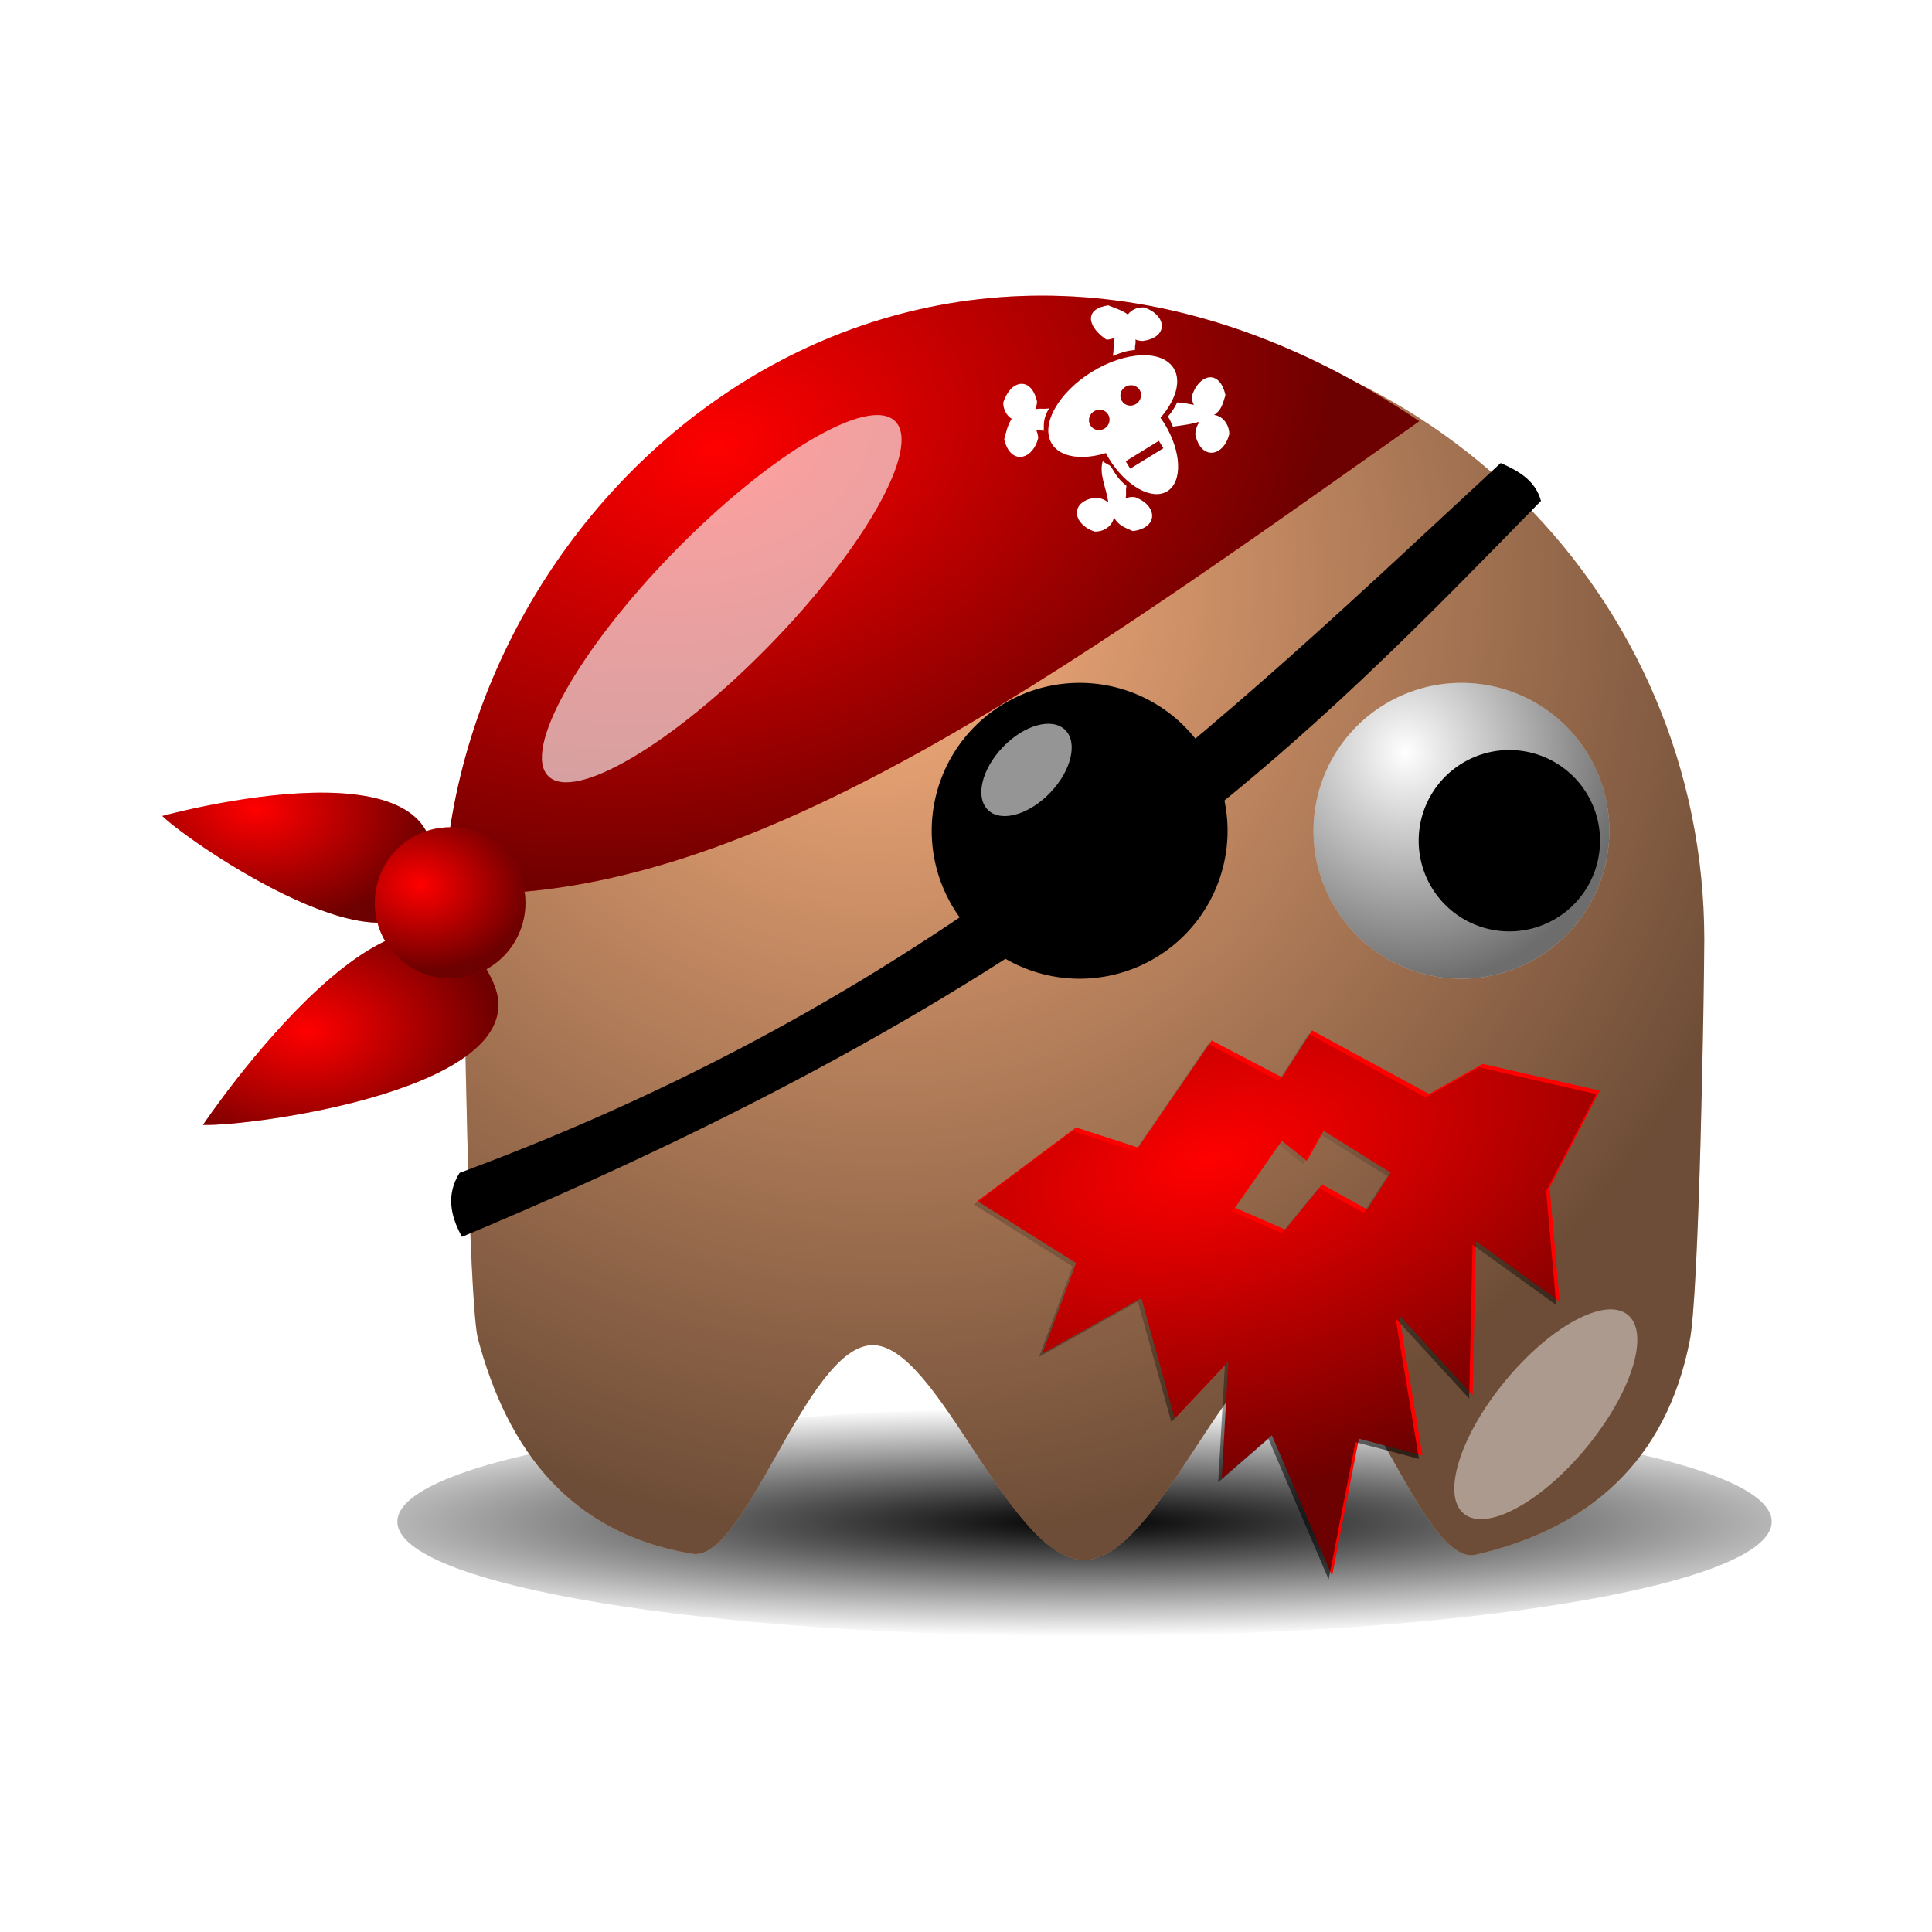 <svg:svg xmlns:dc="http://purl.org/dc/elements/1.1/" xmlns:ns1="http://sodipodi.sourceforge.net/DTD/sodipodi-0.dtd" xmlns:ns2="http://www.inkscape.org/namespaces/inkscape" xmlns:ns3="http://www.w3.org/1999/xlink" xmlns:ns5="http://creativecommons.org/ns#" xmlns:rdf="http://www.w3.org/1999/02/22-rdf-syntax-ns#" xmlns:svg="http://www.w3.org/2000/svg" height="144.339" id="svg2" version="1.0" viewBox="-6.746 -0.839 144.339 144.339" width="144.339" ns1:docname="Red_Beard.svg" ns1:version="0.32" ns2:export-filename="/home/nicu/Desktop/pacman/pacman.png" ns2:export-xdpi="90" ns2:export-ydpi="90" ns2:output_extension="org.inkscape.output.svg.inkscape" ns2:version="0.46">
  <svg:defs id="defs4">
    <svg:radialGradient cx="76.67" cy="81.4" gradientTransform="matrix(1.978 -.524 .278 1.052 193.1 39.267)" gradientUnits="userSpaceOnUse" id="radialGradient2489" r="23.25" ns2:collect="always" ns3:href="#linearGradient2315" />
    <svg:linearGradient id="linearGradient2315">
      <svg:stop id="stop2317" offset="0" style="stop-color:#000000;stop-opacity:0" />
      <svg:stop id="stop2319" offset="1" style="stop-color:#000000;stop-opacity:.572" />
    </svg:linearGradient>
    <svg:filter height="1.682" id="filter3730" width="1.696" x="-.348" y="-.341" ns2:collect="always">
      <svg:feGaussianBlur id="feGaussianBlur3732" stdDeviation="5.465" ns2:collect="always" />
    </svg:filter>
    <svg:filter height="1.907" id="filter4065" width="2.039" x="-.52" y="-.453" ns2:collect="always">
      <svg:feGaussianBlur id="feGaussianBlur4067" stdDeviation="4.151" ns2:collect="always" />
    </svg:filter>
    <svg:filter height="1.68" id="filter4112" width="1.14" x="-.07" y="-.34" ns2:collect="always">
      <svg:feGaussianBlur id="feGaussianBlur4114" stdDeviation="3.968" ns2:collect="always" />
    </svg:filter>
    <svg:filter height="2.172" id="filter5107" width="1.79" x="-.395" y="-.586" ns2:collect="always">
      <svg:feGaussianBlur id="feGaussianBlur5109" stdDeviation="0.867" ns2:collect="always" />
    </svg:filter>
    <svg:radialGradient cx="210.89" cy="506.35" gradientTransform="matrix(1.403 0 -1.4521e-7 .206 -89.845 403.11)" gradientUnits="userSpaceOnUse" id="radialGradient2543" r="68" ns2:collect="always">
      <svg:stop id="stop4074" offset="0" style="stop-color:#000000" />
      <svg:stop id="stop4076" offset="1" style="stop-color:#000000;stop-opacity:0" />
    </svg:radialGradient>
    <svg:radialGradient cx="233.5" cy="409.86" gradientTransform="matrix(.387 1.516 -1.423 .363 726.51 -93.107)" gradientUnits="userSpaceOnUse" id="radialGradient2547" r="15.5" ns2:collect="always" ns3:href="#linearGradient2315" />
    <svg:radialGradient cx="158.55" cy="441.93" gradientTransform="matrix(.921 -.048 .032 .613 43.576 -190.41)" gradientUnits="userSpaceOnUse" id="radialGradient2562" r="15.554" ns2:collect="always" ns3:href="#linearGradient2315" />
    <svg:radialGradient cx="153.31" cy="413.86" gradientTransform="matrix(.923 .07 -.046 .602 77.377 -203.6)" gradientUnits="userSpaceOnUse" id="radialGradient2566" r="14.248" ns2:collect="always" ns3:href="#linearGradient2315" />
    <svg:radialGradient cx="176.38" cy="251.85" gradientTransform="matrix(1.256 -.35 .236 .847 -46.603 -122.22)" gradientUnits="userSpaceOnUse" id="radialGradient2570" r="36.625" ns2:collect="always" ns3:href="#linearGradient2315" />
    <svg:radialGradient cx="216.99" cy="497.96" gradientTransform="matrix(.51 1.007 -.965 .489 661.13 -408.73)" gradientUnits="userSpaceOnUse" id="radialGradient2582" r="65" ns2:collect="always" ns3:href="#linearGradient2315" />
    <svg:radialGradient cx="152.73" cy="291.12" gradientTransform="matrix(1.453 .139 -.107 1.121 -37.887 -56.523)" gradientUnits="userSpaceOnUse" id="radialGradient2586" r="4" ns2:collect="always" ns3:href="#linearGradient2315" />
  </svg:defs>
  <ns1:namedview bordercolor="#666666" borderopacity="1.0" gridtolerance="10000" guidetolerance="10" height="640px" id="base" objecttolerance="10" pagecolor="#ffffff" showgrid="false" showguides="true" width="128px" ns2:current-layer="layer1" ns2:cx="64" ns2:cy="64" ns2:document-units="px" ns2:guide-bbox="true" ns2:pageopacity="0.0" ns2:pageshadow="2" ns2:window-height="719" ns2:window-width="937" ns2:window-x="335" ns2:window-y="28" ns2:zoom="3.859375">
    <ns2:grid id="grid3194" originx="0px" originy="0px" spacingx="0px" spacingy="0px" type="xygrid" />
  </ns1:namedview>
  <svg:g id="layer1" transform="translate(-233.42 -11.735)" ns2:groupmode="layer" ns2:label="Layer 1">
    <svg:path d="m274 507.36c0 7.73-30.46 14-68 14s-68-6.27-68-14 30.46-14 68-14 68 6.27 68 14z" id="path4982" style="filter:url(#filter4112);fill:url(#radialGradient2543)" transform="matrix(.755 0 0 .611 152.17 -185.42)" />
    <svg:path d="m354 81.104c0 3.452-0.38 26.776-1.1 30.016-1.76 8.88-7.47 13.99-16.04 15.94-3.99 0.74-8.52-15.56-13.44-15.65s-10.23 16.03-15.76 16.03c-5.56 0-10.89-16.13-15.82-16.05-4.94 0.07-9.49 16.35-13.48 15.58-9.05-1.5-13.77-7.69-16-16.14-0.68-3.15-1.03-26.377-1.03-29.726 0-25.577 20.75-46.336 46.33-46.336s46.34 20.759 46.34 46.336z" id="path4984" style="fill:#ffb380" ns1:nodetypes="cccsssccssc" />
    <svg:path d="m354 81.104c0 3.452-0.38 26.776-1.1 30.016-1.76 8.88-7.47 13.99-16.04 15.94-3.99 0.74-8.52-15.56-13.44-15.65s-10.23 16.03-15.76 16.03c-5.56 0-10.89-16.13-15.82-16.05-4.94 0.07-9.49 16.35-13.48 15.58-9.05-1.5-13.77-7.69-16-16.14-0.68-3.15-1.03-26.377-1.03-29.726 0-25.577 20.75-46.336 46.33-46.336s46.34 20.759 46.34 46.336z" id="path4986" style="fill:url(#radialGradient2582)" ns1:nodetypes="cccsssccssc" />
    <svg:g id="g4988" transform="matrix(.713 0 0 .713 162.24 -229.96)">
      <svg:path d="m255 417.86a15.5 15.5 0 1 1 -31 0 15.5 15.5 0 1 1 31 0z" id="path4990" style="fill:#ffffff" transform="translate(4,7)" ns1:cx="239.5" ns1:cy="417.86218" ns1:rx="15.5" ns1:ry="15.5" ns1:type="arc" />
      <svg:path d="m255 417.86a15.5 15.5 0 1 1 -31 0 15.5 15.5 0 1 1 31 0z" id="path4992" style="fill:url(#radialGradient2547)" transform="translate(4,7)" ns1:cx="239.5" ns1:cy="417.86218" ns1:rx="15.5" ns1:ry="15.5" ns1:type="arc" />
      <svg:path d="m255 417.86a15.5 15.5 0 1 1 -31 0 15.5 15.5 0 1 1 31 0z" id="path4994" style="fill:#000000" transform="matrix(.613 0 0 .613 101.71 169.75)" ns1:cx="239.5" ns1:cy="417.86218" ns1:rx="15.5" ns1:ry="15.5" ns1:type="arc" />
    </svg:g>
    <svg:path d="m261.01 98.522c36.73-13.6 57.11-33.928 77.78-53.033 1.35 0.6 2.59 1.3 3.01 2.829-17.38 17.732-33.88 35.409-80.61 54.982-0.89-1.6-1.18-3.19-0.18-4.778z" id="path5016" style="fill-rule:evenodd;fill:#000000" ns1:nodetypes="ccccc" />
    <svg:path d="m255 417.86a15.5 15.5 0 1 1 -31 0 15.5 15.5 0 1 1 31 0z" id="path4998" style="fill:#000000" transform="matrix(.713 0 0 .713 136.57 -224.97)" ns1:cx="239.5" ns1:cy="417.86218" ns1:rx="15.5" ns1:ry="15.5" ns1:type="arc" />
    <svg:path d="m203.47 285.8c0 1.12-0.91 2.03-2.03 2.03-1.13 0-2.04-0.91-2.04-2.03s0.91-2.03 2.04-2.03c1.12 0 2.03 0.91 2.03 2.03z" id="path5020" style="filter:url(#filter5107);fill-opacity:.584;fill:#ffffff" transform="matrix(.872 .834 -1.415 1.479 532.12 -522.28)" />
    <svg:g id="g2896" transform="matrix(.995 0 0 1 46.921 15.028)">
      <svg:path d="m213.97 62.589c22.22 1.265 46.15-16.223 73.25-35.25-36.71-24.717-71.85 3.724-73.25 35.25z" id="path5113" style="fill-rule:evenodd;fill:#ff0000" ns1:nodetypes="ccc" />
      <svg:path d="m213.97 62.589c22.22 1.265 46.15-16.223 73.25-35.25-36.71-24.717-71.85 3.724-73.25 35.25z" id="path5115" style="fill-rule:evenodd;fill:url(#radialGradient2570)" ns1:nodetypes="ccc" />
      <svg:g id="g2887">
        <svg:path d="m263.02 18.949c-0.88 0.524-0.38 1.567 0.71 2.291 0.22 0.011 0.43-0.059 0.62-0.126-0.12 0.519-0.03 0.657-0.13 1.344 0.69-0.28 1.04-0.383 1.66-0.447-0.02-0.44 0.08-0.416 0.03-0.778 0.17 0.073 0.34 0.1 0.54 0.11 2-0.259 1.81-1.94 0.11-2.507-0.52-0.027-0.95 0.178-1.22 0.531-0.42-0.328-0.98-0.475-1.47-0.686-0.36 0.056-0.65 0.147-0.85 0.268zm-6.15 5.735c-0.37 0.213-0.69 0.659-0.89 1.278 0.02 0.526 0.26 0.951 0.64 1.194-0.3 0.46-0.42 0.995-0.56 1.515 0.42 1.946 2.12 1.624 2.55-0.075-0.01-0.221-0.07-0.421-0.15-0.606 0.27 0.039 0.26 0.03 0.57 0.059-0.01-0.588-0.01-1.011 0.4-1.671-0.58 0.08-0.58-0.032-1.03 0.065 0.06-0.176 0.12-0.379 0.12-0.58-0.29-1.245-1.02-1.535-1.65-1.179zm5.77-1.034c-2.52 1.55-3.88 3.954-3.01 5.367 0.63 1.025 2.26 1.248 4.07 0.701 0.07 0.137 0.13 0.27 0.22 0.406 1.26 2.055 3.23 3.154 4.38 2.445 1.16-0.709 1.07-2.96-0.19-5.016-0.1-0.166-0.21-0.316-0.32-0.469 1.13-1.298 1.59-2.726 1-3.688-0.87-1.413-3.62-1.295-6.15 0.254zm2.52 1.115c0.37-0.226 0.85-0.12 1.07 0.236 0.21 0.355 0.09 0.828-0.28 1.054-0.36 0.226-0.84 0.121-1.06-0.235s-0.1-0.828 0.27-1.055zm-2.36 1.83c0.37-0.226 0.84-0.121 1.06 0.235s0.1 0.829-0.27 1.055-0.84 0.12-1.06-0.236c-0.22-0.355-0.1-0.828 0.27-1.054zm8.25-2.401c-0.37 0.213-0.72 0.673-0.91 1.292 0 0.239 0.06 0.433 0.16 0.628-0.47-0.082-0.61-0.131-1.25-0.182-0.21 0.393-0.37 0.681-0.71 1.068 0.21 0.23 0.23 0.482 0.39 0.742 0.99-0.137 1.39-0.189 1.99-0.367-0.18 0.262-0.32 0.62-0.31 0.985 0.44 1.922 2.13 1.647 2.55-0.076-0.02-0.742-0.52-1.349-1.15-1.415 0.57-0.35 0.66-0.857 0.86-1.482-0.28-1.245-0.99-1.549-1.62-1.193zm-7.59 6.115c-0.3 0.955 0.25 1.963 0.42 3.104-0.25-0.208-0.59-0.347-0.96-0.366-1.97 0.271-1.75 1.961-0.09 2.531 0.74 0.038 1.35-0.438 1.47-1.062 0.32 0.603 0.81 0.767 1.42 1.029 2-0.259 1.81-1.978 0.12-2.545-0.24-0.012-0.47 0.016-0.67 0.095 0.09-0.349-0.02-0.48 0.07-0.927-0.55-0.448-0.73-0.722-1.17-1.439-0.09-0.136-0.54-0.283-0.61-0.42zm1.72 0.02l2.49-1.525 0.34 0.552-2.49 1.526-0.34-0.553z" id="path2901" style="fill:#ffffff" />
        <svg:path d="m192.84 56.83s23.48-6.455 19.95 5.474c-2.14 7.24-17.77-3.365-19.95-5.474z" id="path5119" style="fill-rule:evenodd;fill:#ff0000" ns1:nodetypes="csc" />
        <svg:path d="m192.84 56.83s23.48-6.455 19.95 5.474c-2.14 7.24-17.77-3.365-19.95-5.474z" id="path5125" style="fill-rule:evenodd;fill:url(#radialGradient2566)" ns1:nodetypes="csc" />
        <svg:path d="m195.9 79.906s15.95-23.665 21.79-10.635c3.54 7.909-18.28 10.78-21.79 10.635z" id="path5121" style="fill-rule:evenodd;fill:#ff0000" ns1:nodetypes="csc" />
        <svg:path d="m195.9 79.906s15.95-23.665 21.79-10.635c3.54 7.909-18.28 10.78-21.79 10.635z" id="path5127" style="fill-rule:evenodd;fill:url(#radialGradient2562)" ns1:nodetypes="csc" />
        <svg:path d="m158.5 292a4 4 0 1 1 -8 0 4 4 0 1 1 8 0z" id="path5123" style="fill:#ff0000" transform="matrix(1.413 0 0 1.413 -3.854 -349.27)" ns1:cx="154.5" ns1:cy="292" ns1:rx="4" ns1:ry="4" ns1:type="arc" />
        <svg:path d="m158.5 292a4 4 0 1 1 -8 0 4 4 0 1 1 8 0z" id="path5129" style="fill:url(#radialGradient2586)" transform="matrix(1.413 0 0 1.413 -3.854 -349.27)" ns1:cx="154.5" ns1:cy="292" ns1:rx="4" ns1:ry="4" ns1:type="arc" />
      </svg:g>
    </svg:g>
    <svg:path d="m180.01 413.25c-10.03 10.27-20.41 16.42-23.17 13.72-2.77-2.7 3.13-13.23 13.15-23.5 10.03-10.27 20.41-16.41 23.17-13.71 2.77 2.7-3.13 13.22-13.15 23.49z" id="path5004" style="filter:url(#filter3730);fill-opacity:.627;fill:#ffffff" transform="matrix(.713 0 0 .713 155.82 -235.54)" />
    <svg:path d="m262 501.86c0 7.45-2.46 13.5-5.5 13.5s-5.5-6.05-5.5-13.5 2.46-13.5 5.5-13.5 5.5 6.05 5.5 13.5z" id="path5006" style="filter:url(#filter4065);fill-opacity:.434;fill:#ffffff" transform="matrix(.55 .454 -.454 .55 428.93 -275.92)" />
    <svg:g id="g2513" transform="translate(-50.314 12.758)">
      <svg:path d="m375.01 75.12l-2.25 3.5-5.25-2.75-5.5 8-4.63-1.5-7.37 5.5 7.37 4.625-2.5 6.75 7.38-4.125 2.5 9 4-4.25-0.5 8.75 3.75-3.25 4.5 10.5 2-10.25 4.75 1.25-1.75-10.5 5.5 6 0.25-11.5 6.25 4.5-0.75-8.5 3.75-7.25-8.75-2-4 2.25-8.75-4.75zm0.87 7.5l5 3.125-1.75 2.75-3.37-1.875-2.75 3.375-3.75-1.625 3.5-5 1.87 1.5 1.25-2.25z" id="path3360" style="fill-rule:evenodd;fill:#ff0000" />
      <svg:path d="m374.75 75.379l-2.25 3.5-5.25-2.75-5.5 8-4.63-1.5-7.37 5.5 7.37 4.625-2.5 6.75 7.38-4.125 2.5 9.001 4-4.25-0.5 8.75 3.75-3.25 4.5 10.5 2-10.25 4.75 1.25-1.75-10.501 5.5 6.001 0.25-11.501 6.25 4.5-0.75-8.5 3.75-7.25-8.75-2-4 2.25-8.75-4.75zm0.87 7.5l5 3.125-1.75 2.75-3.37-1.875-2.75 3.375-3.75-1.625 3.5-5 1.87 1.5 1.25-2.25z" id="path3370" style="fill-rule:evenodd;fill:url(#radialGradient2489)" />
    </svg:g>
  </svg:g>
</svg:svg>